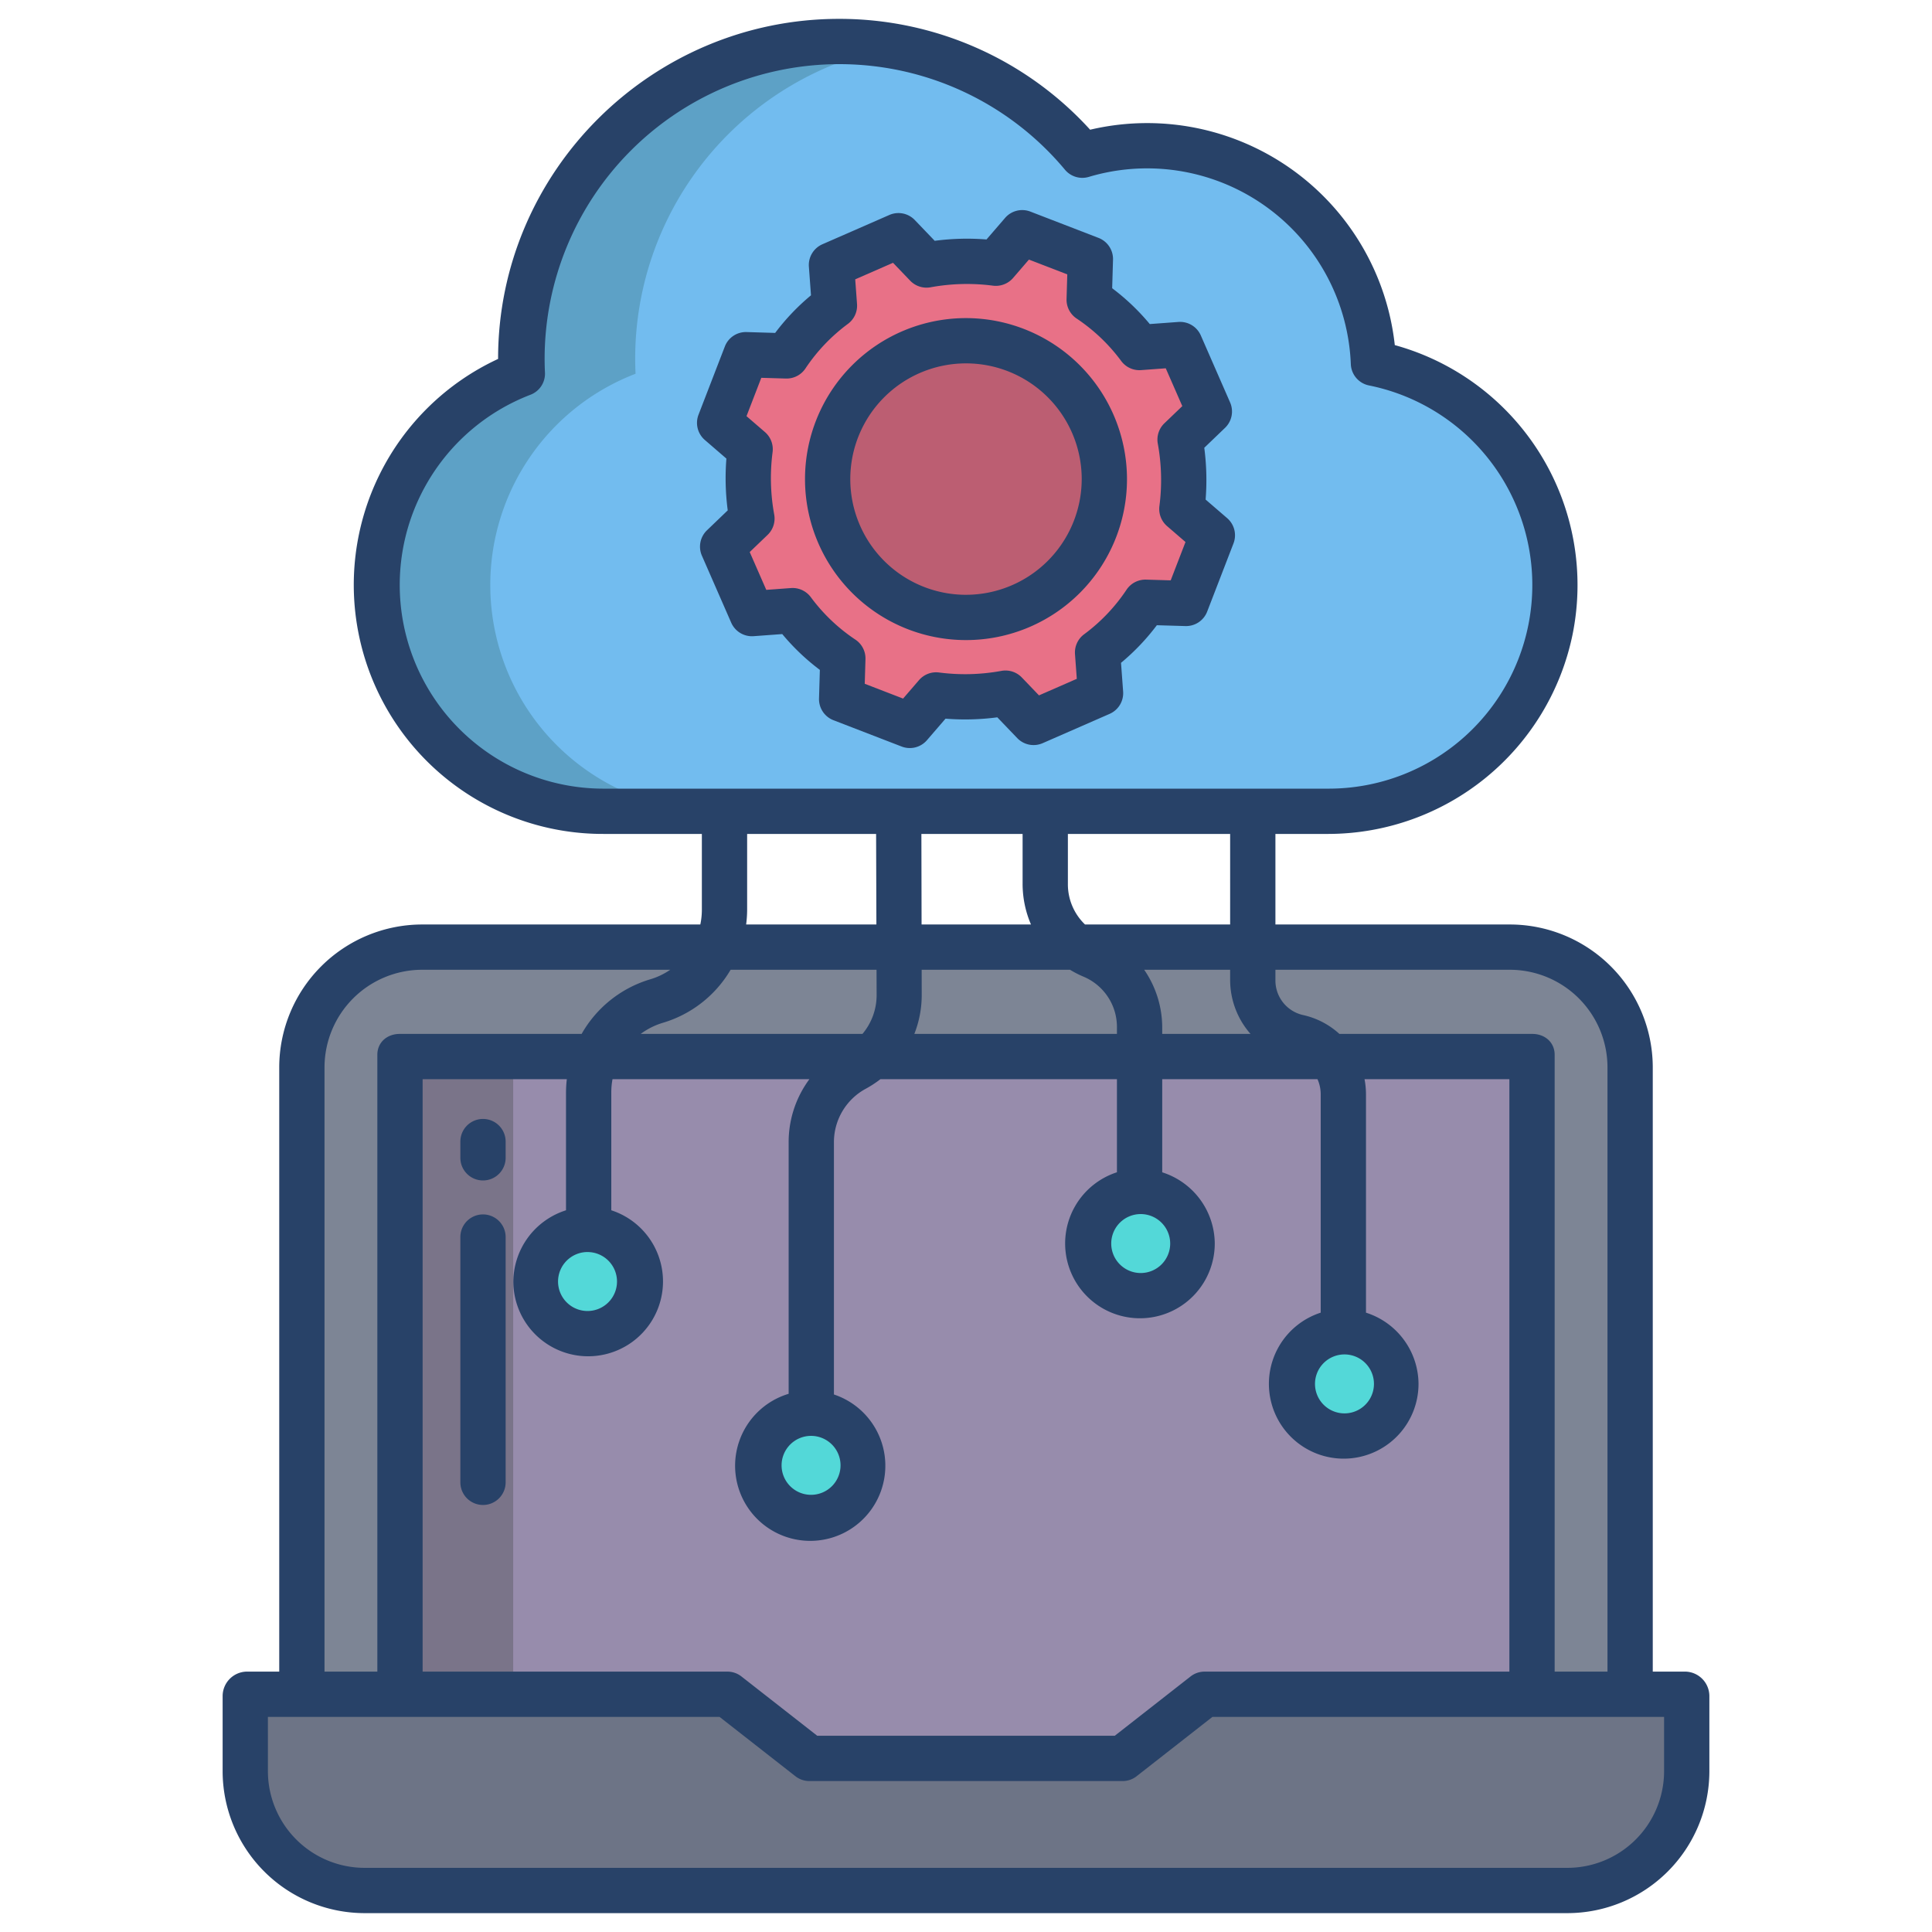 <svg id="Layer_1" height="512" viewBox="0 0 512 512" width="512" xmlns="http://www.w3.org/2000/svg" data-name="Layer 1"><path d="m363.98 96.27a60.039 60.039 0 0 0 -77.15-55.14 84.033 84.033 0 0 0 -148.5 53.93c0 1.34.04 2.67.1 3.99a59.961 59.961 0 0 0 21.51 115.95h192.09a59.96 59.96 0 0 0 11.95-118.73z" fill="#72bcef"/><path d="m321.29 141.86-6.97 18.06-10.78-.31a53.3 53.3 0 0 1 -12.68 13.31l.79 10.77-17.74 7.77-7.45-7.77a59.652 59.652 0 0 1 -18.38.48l-6.97 8.08-18.07-6.97.32-10.78a53.132 53.132 0 0 1 -13.31-12.68l-10.78.8-7.77-17.75 7.77-7.45a59.636 59.636 0 0 1 -.48-18.38l-8.08-6.97 6.97-18.07 10.78.32a53.132 53.132 0 0 1 12.68-13.31l-.79-10.78 17.74-7.76 7.45 7.76a59.342 59.342 0 0 1 18.38-.47l6.98-8.09 18.06 6.98-.31 10.77a53.661 53.661 0 0 1 13.31 12.68l10.77-.79 7.77 17.75-7.77 7.44a59.652 59.652 0 0 1 .48 18.38z" fill="#e87187"/><path d="m256 90.3a36.665 36.665 0 1 1 -36.66 36.66 36.656 36.656 0 0 1 36.66-36.66z" fill="#bc5e72"/><path d="m400.33 251h-288.66a31.867 31.867 0 0 0 -31.67 31.74v168.26h352v-168.26a31.867 31.867 0 0 0 -31.67-31.74z" fill="#7d8595"/><path d="m106 280v171h86.77l21.74 17h82.98l21.74-17h86.77v-171z" fill="#978cac"/><path d="m356.3 352.94a13.81 13.81 0 1 1 -13.82 13.81 13.813 13.813 0 0 1 13.82-13.81z" fill="#53d8d8"/><circle cx="302.3" cy="329.55" fill="#53d8d8" r="13.81"/><circle cx="214.94" cy="388.33" fill="#53d8d8" r="13.81"/><path d="m155.7 325.8a13.815 13.815 0 1 1 -13.81 13.82 13.823 13.823 0 0 1 13.81-13.82z" fill="#53d8d8"/><path d="m129.93 154.98a59.962 59.962 0 0 1 38.5-55.93c-.06-1.32-.1-2.65-.1-3.99a84.03 84.03 0 0 1 69.046-82.7 83.992 83.992 0 0 0 -99.046 82.7c0 1.34.04 2.67.1 3.99a59.961 59.961 0 0 0 21.51 115.95h30a59.971 59.971 0 0 1 -60.01-60.02z" fill="#5da1c6"/><path d="m106 280h30v171h-30z" fill="#7a7489"/><path d="m319.23 449-21.74 17h-82.98l-21.74-17h-127.77v20.53a31.616 31.616 0 0 0 31.64 31.47h318.72a31.616 31.616 0 0 0 31.64-31.47v-20.53z" fill="#6d7486"/><g fill="#284268"><path d="m96.645 507h318.71a37.662 37.662 0 0 0 37.645-37.472v-20.128a6.5 6.5 0 0 0 -6.173-6.4h-8.827v-160.258a37.913 37.913 0 0 0 -37.666-37.742h-62.334v-24h14.035a66.187 66.187 0 0 0 64.7-52.8 65.968 65.968 0 0 0 -47.1-76.745 66.021 66.021 0 0 0 -80.739-57.081 89.784 89.784 0 0 0 -66.533-29.374h-.035c-49.643.02-90.328 40.423-90.328 90.063v.057a66 66 0 0 0 27.937 125.88h26.063v20.15a19 19 0 0 1 -.409 3.85h-73.925a37.913 37.913 0 0 0 -37.666 37.742v160.258h-8.827a6.5 6.5 0 0 0 -6.173 6.4v20.13a37.662 37.662 0 0 0 37.645 37.47zm303.689-250a25.9 25.9 0 0 1 25.666 25.742v160.258h-14v-163.471c0-3.313-2.6-5.529-5.912-5.529h-51.133a20.934 20.934 0 0 0 -9.681-5.013 9.377 9.377 0 0 1 -7.274-9.3v-2.687zm-250.334 32.427v31.311a19.974 19.974 0 0 0 -13.959 18.877 19.83 19.83 0 1 0 25.959-18.877v-31.311a19 19 0 0 1 .321-3.427h52.179a27.938 27.938 0 0 0 -5.5 16.591v66.782a19.906 19.906 0 1 0 12 .178v-66.96a16.1 16.1 0 0 1 8.509-14.1 28.084 28.084 0 0 0 3.81-2.5h62.681v24.676a19.825 19.825 0 1 0 25.924 18.877 19.941 19.941 0 0 0 -13.924-18.868v-24.676h41.151a9.845 9.845 0 0 1 .849 4.01v57.86a19.825 19.825 0 1 0 25.922 18.877 19.94 19.94 0 0 0 -13.922-18.877v-57.86a21.725 21.725 0 0 0 -.383-4.01h38.383v157h-80.768a5.991 5.991 0 0 0 -3.7 1.263l-20.114 15.737h-78.836l-20.116-15.737a5.991 5.991 0 0 0 -3.7-1.263h-80.766v-157h38.214a30.893 30.893 0 0 0 -.214 3.427zm5.7 42.377a7.812 7.812 0 1 1 -7.811 7.811 7.82 7.82 0 0 1 7.811-7.815zm59.238 48.716a7.812 7.812 0 1 1 -7.811 7.811 7.82 7.82 0 0 1 7.815-7.811zm58.282-135.52h-28.993l-.049-24h26.822v13.186a27.342 27.342 0 0 0 2.22 10.814zm-28.955 18.744-.014-6.744h39.322a26.523 26.523 0 0 0 3.619 1.848 14.455 14.455 0 0 1 8.808 13.585v1.567h-53.692a28.067 28.067 0 0 0 1.957-10.256zm58.957-6.744h22.778v2.691a21.694 21.694 0 0 0 5.4 14.309h-23.4v-1.567a27.018 27.018 0 0 0 -4.778-15.433zm6.89 72.553a7.812 7.812 0 1 1 -7.811-7.812 7.82 7.82 0 0 1 7.811 7.812zm15.888-84.553h-38.458a14.77 14.77 0 0 1 -4.542-10.814v-13.186h43zm30.3 113.936a7.812 7.812 0 1 1 -7.812 7.811 7.819 7.819 0 0 1 7.812-7.811zm-196.354-149.936a53.985 53.985 0 0 1 -19.364-104.388 5.975 5.975 0 0 0 3.84-5.855c-.062-1.326-.091-2.531-.091-3.706a78.111 78.111 0 0 1 78-78.051h.031a77.838 77.838 0 0 1 59.864 27.98 6 6 0 0 0 6.32 1.9 54.016 54.016 0 0 1 69.436 49.62 6 6 0 0 0 4.8 5.642 53.961 53.961 0 0 1 -10.75 106.858zm72.309 36h-34.522a30.721 30.721 0 0 0 .267-3.85v-20.15h34.178zm-38.636 12h38.675l.022 6.763a15.991 15.991 0 0 1 -3.754 10.237h-58.77a18.822 18.822 0 0 1 5.9-2.955 31.079 31.079 0 0 0 17.927-14.045zm-107.619 25.742a25.9 25.9 0 0 1 25.666-25.742h65.953a18.811 18.811 0 0 1 -5.312 2.532 31.089 31.089 0 0 0 -18.17 14.468h-48.225c-3.313 0-5.912 2.216-5.912 5.529v163.471h-14zm-15 172.258h119.7l20.116 15.737a5.992 5.992 0 0 0 3.7 1.263h82.974a5.992 5.992 0 0 0 3.7-1.263l20.11-15.737h119.7v14.528a25.65 25.65 0 0 1 -25.645 25.472h-318.71a25.65 25.65 0 0 1 -25.645-25.472z"/><path d="m128 312.833a6 6 0 0 0 6-6v-4.3a6 6 0 0 0 -12 0v4.3a6 6 0 0 0 6 6z"/><path d="m128 398.833a6 6 0 0 0 6-6v-65a6 6 0 0 0 -12 0v65a6 6 0 0 0 6 6z"/><path d="m256 84.3a42.664 42.664 0 1 0 42.664 42.664 42.713 42.713 0 0 0 -42.664-42.664zm0 73.328a30.664 30.664 0 1 1 30.664-30.664 30.7 30.7 0 0 1 -30.664 30.662z"/><path d="m319.5 132.389a65.444 65.444 0 0 0 -.354-13.722l5.5-5.281a6 6 0 0 0 1.344-6.735l-7.761-17.751a6 6 0 0 0 -5.937-3.579l-7.59.558a59.015 59.015 0 0 0 -9.965-9.494l.223-7.564a6 6 0 0 0 -3.837-5.775l-18.065-6.972a6 6 0 0 0 -6.7 1.678l-4.925 5.709a65.412 65.412 0 0 0 -13.725.356l-5.279-5.506a6 6 0 0 0 -6.737-1.344l-17.752 7.768a6 6 0 0 0 -3.578 5.937l.558 7.589a59.1 59.1 0 0 0 -9.494 9.966l-7.565-.227a5.977 5.977 0 0 0 -5.774 3.837l-6.972 18.065a6 6 0 0 0 1.678 6.7l5.709 4.927a65.451 65.451 0 0 0 .355 13.722l-5.5 5.28a6 6 0 0 0 -1.344 6.736l7.765 17.748a6.007 6.007 0 0 0 5.937 3.579l7.59-.558a59.091 59.091 0 0 0 9.966 9.493l-.223 7.565a6 6 0 0 0 3.837 5.774l18.065 6.973a6 6 0 0 0 6.7-1.679l4.926-5.709a65.311 65.311 0 0 0 13.722-.355l5.28 5.505a6 6 0 0 0 6.736 1.345l17.748-7.765a6 6 0 0 0 3.578-5.937l-.558-7.589a59.133 59.133 0 0 0 9.494-9.966l7.565.222a5.987 5.987 0 0 0 5.774-3.837l6.972-18.065a6 6 0 0 0 -1.678-6.7zm-9.253 21.411-6.531-.193a6.026 6.026 0 0 0 -5.169 2.67 47.236 47.236 0 0 1 -11.247 11.816 6 6 0 0 0 -2.416 5.264l.48 6.541-10.021 4.384-4.548-4.742a6 6 0 0 0 -5.409-1.749 53.445 53.445 0 0 1 -16.529.427 6 6 0 0 0 -5.317 2.031l-4.212 4.882-10.161-3.922.192-6.531a6 6 0 0 0 -2.668-5.169 47.257 47.257 0 0 1 -11.816-11.252 6.024 6.024 0 0 0 -5.264-2.416l-6.541.481-4.389-10.022 4.742-4.548a6 6 0 0 0 1.749-5.41 53.413 53.413 0 0 1 -.428-16.529 6 6 0 0 0 -2.03-5.315l-4.882-4.213 3.921-10.161 6.531.192a6 6 0 0 0 5.169-2.67 47.248 47.248 0 0 1 11.252-11.814 6 6 0 0 0 2.416-5.265l-.48-6.54 10.021-4.384 4.547 4.742a6 6 0 0 0 5.411 1.749 53.392 53.392 0 0 1 16.531-.427 6.027 6.027 0 0 0 5.317-2.031l4.212-4.883 10.161 3.922-.193 6.531a6 6 0 0 0 2.669 5.169 47.254 47.254 0 0 1 11.815 11.252 6 6 0 0 0 5.264 2.417l6.542-.481 4.383 10.021-4.742 4.548a6 6 0 0 0 -1.749 5.41 53.441 53.441 0 0 1 .427 16.529 6 6 0 0 0 2.03 5.315l4.881 4.214z"/></g></svg>
